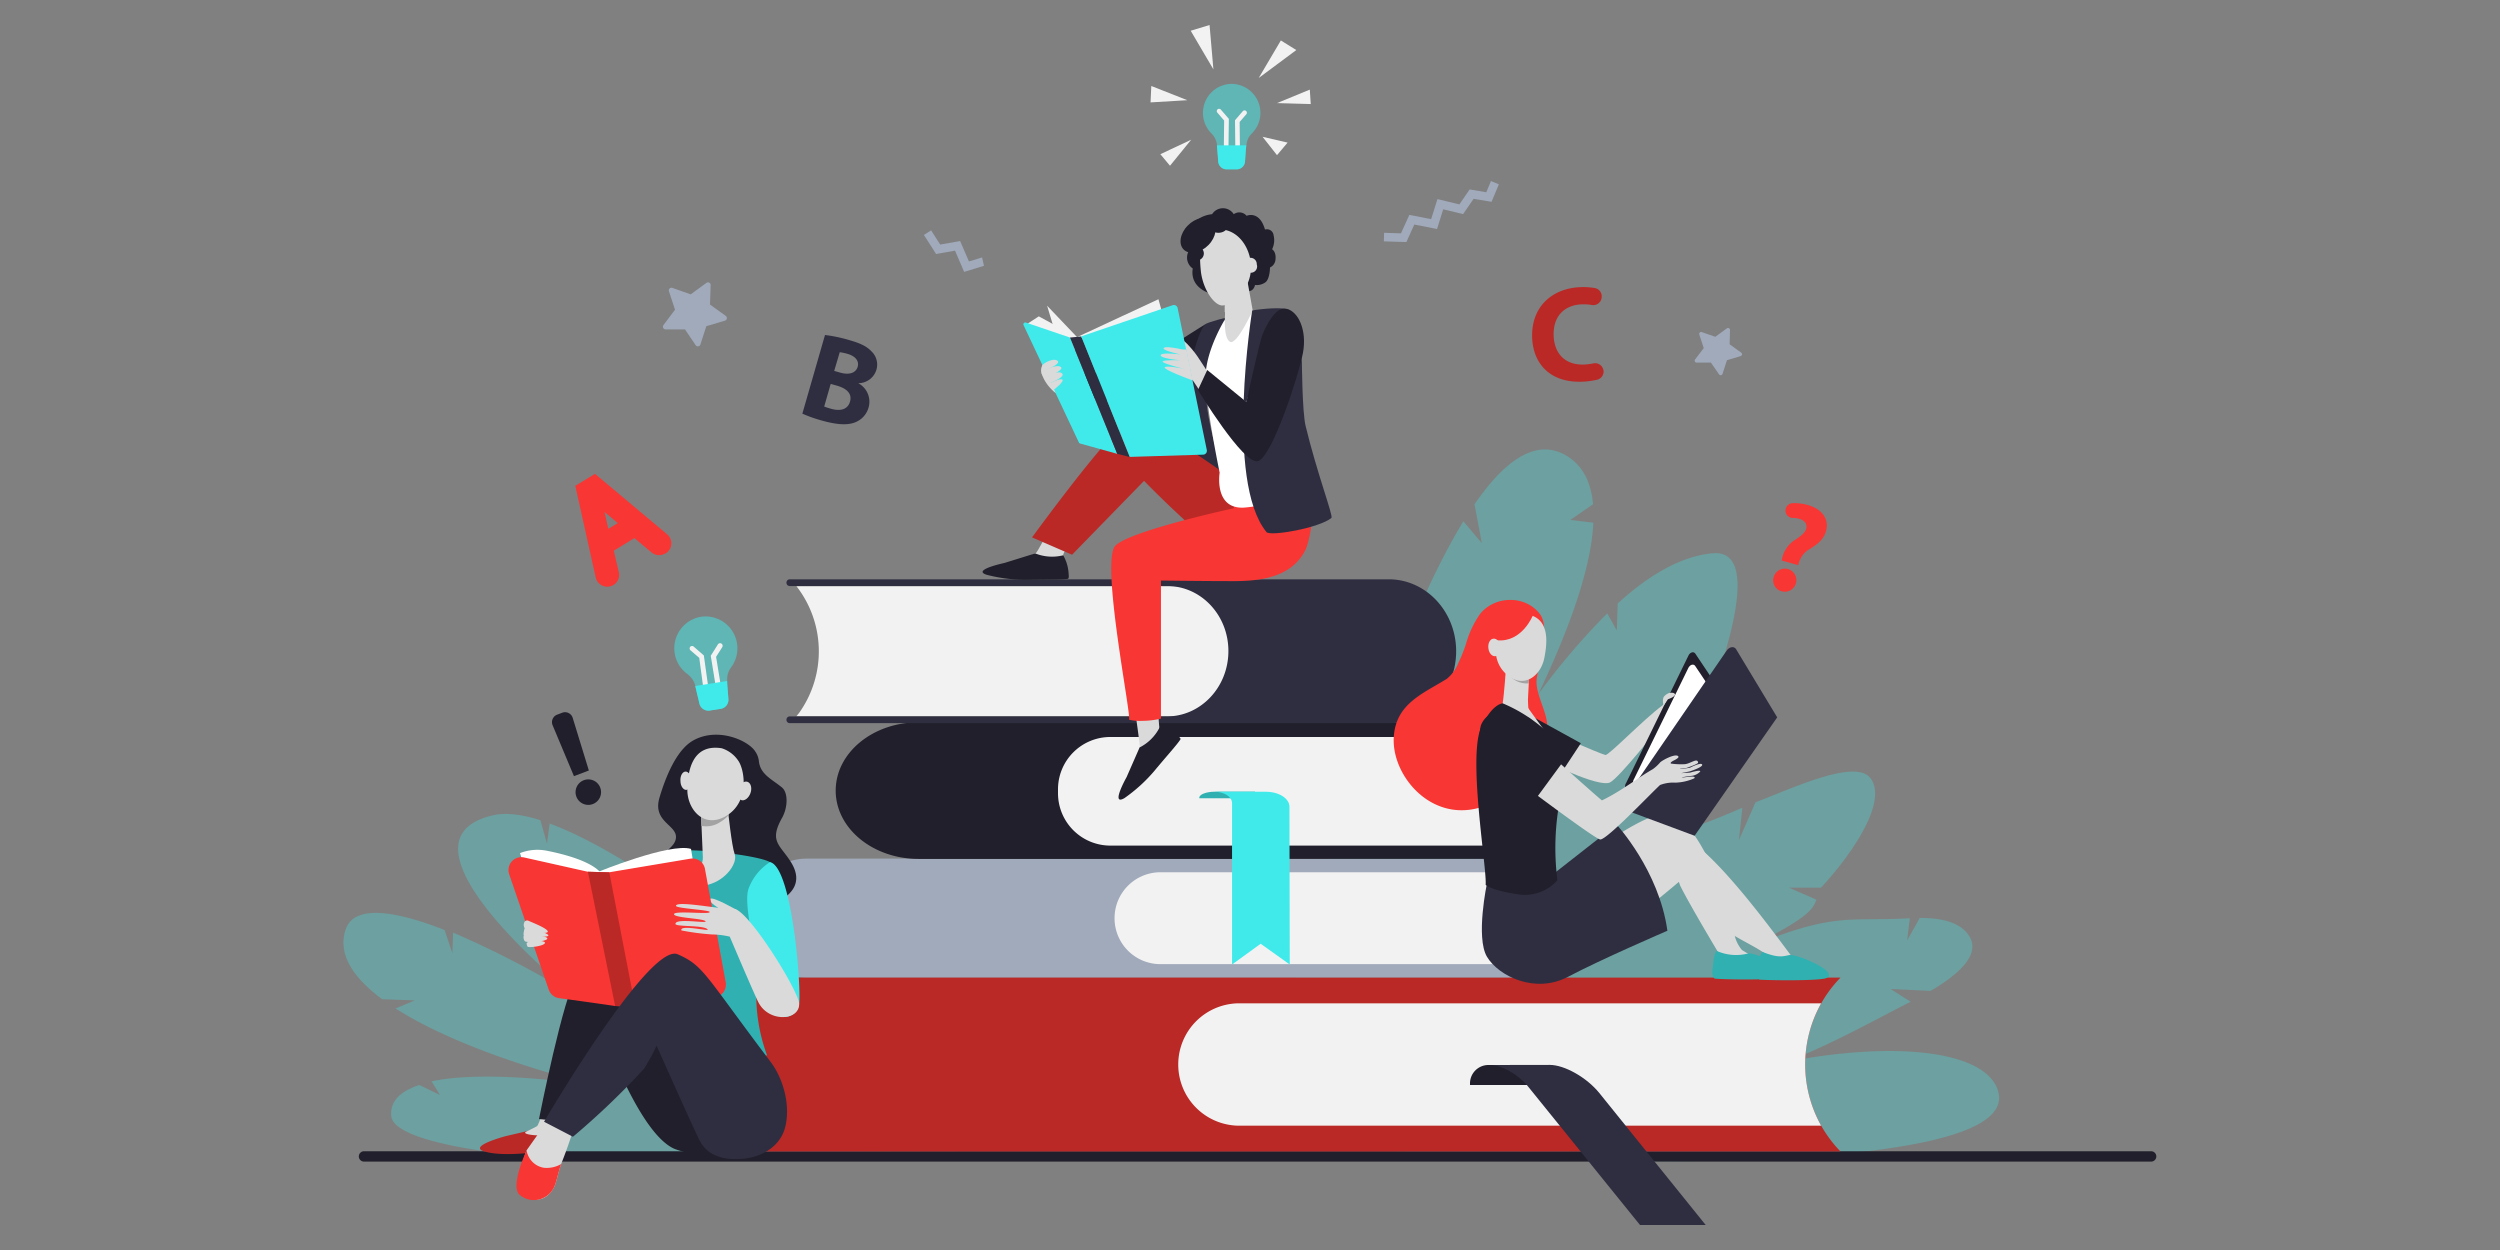 <svg id="Layer_1" data-name="Layer 1" xmlns="http://www.w3.org/2000/svg" viewBox="0 0 500 250"><rect x="0" y="0" width="500" height="250" fill="#808080" stroke="none"/><defs><style>.cls-1,.cls-13,.cls-7{fill:#40eaea;}.cls-1{opacity:0.3;}.cls-2{fill:#201f2b;}.cls-3{fill:#a0aabb;}.cls-4{fill:#f2f2f2;}.cls-5{fill:#2f2e41;}.cls-6{fill:#30b0b0;}.cls-8{fill:#ba2926;}.cls-9{fill:#dadada;}.cls-10{fill:#a3a3a3;}.cls-11{fill:#fff;}.cls-12{fill:#f83633;}.cls-13{opacity:0.5;}</style></defs><title>illustration-education</title><path class="cls-1" d="M109.93,164.71l-.54,4-1.31-4.67c-3.68-1.16-6.87-1.56-9.41-1-22.62,5.14,16.47,36.25,16.47,36.25a188.58,188.58,0,0,0-24.52-12.77l-.15,4.1L88.92,186c-9.37-3.67-18.07-5.36-19.81-.06-1.64,5,1.66,9.71,7.32,13.91l6.52.23-3.84,1.61c13.08,8.39,34.73,14.38,42.2,15.75-7.14-1.13-24.62-3.4-35-1.17L88,219,83.87,217c-3.62,1.17-5.88,3.11-5.63,6.16C78.7,229,104,231.05,104,231.05l92.38-.85.51.25S139.71,175.62,109.93,164.71Z"/><path class="cls-1" d="M399.72,218.63c-1.78-8.28-19.87-10.71-42.93-6.17,8.21-2.81,19.49-9.19,25.33-12.11l-4-2.55,8,.38c6.56-3.85,9.85-7.62,7.7-11-1.6-2.55-5.11-3.61-9.88-3.59l-2.5,4.48.52-4.42c-12,.69-14.74-1.27-30.94,5.28,10.12-5.26,11.58-6.89,12.25-9l-5.49-2.4h6.43c5.2-5.58,13.44-16.64,10-21.74-2.82-4.2-15.21,1.64-23.11,4.67L347.79,168l.68-6.46c-25.13,10.95-16.61,2.16-16.61,2.16s26.23-54.27,10.78-53.05c-6.11.48-12.67,4.16-19.11,10.05l-.16,5.4-1.92-3.43a138.55,138.55,0,0,0-13.78,16.16c6-12.64,10.58-25,11-34.29l-4.59-.55,4.53-3.15c-.42-4.67-2.27-8.2-6-10.07-5.75-2.86-11.78,1.47-17.71,10.08l1.46,7.77-3.68-4.36c-21.26,34.65-40.7,120-40.7,120l-1.54,4.62,62.46,3.09S403.32,235.34,399.72,218.63Z"/><path class="cls-2" d="M430.23,232.32H72.8a1,1,0,1,1,0-2.07H430.23a1,1,0,1,1,0,2.07Z"/><path class="cls-3" d="M307.87,195.56H161.38c-5.6,0-10.13-4.11-10.13-9.19v-5.46c0-5.08,4.53-9.19,10.13-9.19H307.87a16.46,16.46,0,0,0-.27,23.57Z"/><path class="cls-4" d="M305.82,174.45H232.1a9.18,9.18,0,0,0-9.19,9.19h0a9.18,9.18,0,0,0,9.19,9.19h73.72A17.66,17.66,0,0,1,305.82,174.45Z"/><path class="cls-2" d="M301.27,145.64c.32-.55-.17-1.18-.91-1.18H183.7c-9.14,0-16.56,6.11-16.56,13.66h0c0,7.54,7.42,13.66,16.56,13.66H300.4c.74,0,1.23-.64.9-1.19h0A24.3,24.3,0,0,1,301.27,145.64Z"/><path class="cls-4" d="M300.34,147.4H222.07a10.46,10.46,0,0,0-10.47,10.46v.79a10.47,10.47,0,0,0,10.47,10.47h78.44A24.12,24.12,0,0,1,300.34,147.4Z"/><path class="cls-4" d="M159.29,143.24h75.29c6.68,0,12.09-5.83,12.09-13h0c0-7.2-5.41-13-12.09-13H159.29a21.2,21.2,0,0,1,.54,25.33Z"/><path class="cls-5" d="M245.68,130.21h0c0-7.2-5.48-13-12.23-13H157.92a.66.66,0,0,1-.63-.68h0a.66.66,0,0,1,.63-.67H277.74c7.45,0,13.49,6.44,13.49,14.39h0c0,7.94-6,14.38-13.49,14.38H157.92a.66.66,0,0,1-.63-.67h0a.66.66,0,0,1,.63-.68h75.53C240.2,143.24,245.68,137.41,245.68,130.21Z"/><path class="cls-6" d="M251,158.34h-8c-1.74,0-3.14.54-3.14,1.2v.11H251Z"/><path class="cls-7" d="M257.89,161.35c0-1.66-2.11-3-4.7-3H242.85c2,0,3.56,1,3.56,2.29l0,32.26,5.72-4.15,5.82,4.15Z"/><path class="cls-8" d="M368.1,195.52H150.43a12.23,12.23,0,0,0-12.24,12.23v10.3a12.24,12.24,0,0,0,12.24,12.24H368.1l-.12-.12A24.92,24.92,0,0,1,368.1,195.52Z"/><path class="cls-4" d="M364.24,200.66H247.88a12.23,12.23,0,0,0-12.23,12.24h0a12.23,12.23,0,0,0,12.23,12.24H364.24A25,25,0,0,1,364.24,200.66Z"/><path class="cls-2" d="M307.11,213h-9.43a3.68,3.68,0,0,0-3.68,3.68V217h13.11Z"/><path class="cls-5" d="M298.06,213c2.26,0,5.63,1.91,7.52,4.26L328,245h13.14l-21.28-26.4c-2.51-3.1-6.95-5.62-9.92-5.62Z"/><path class="cls-8" d="M101.09,227.24l4.59-1.07a31.88,31.88,0,0,0,7.19-.47,11.28,11.28,0,0,1,.5,2.83c0,.32-.44,2-.77,2-1.18.18-3.26,0-6.94.06,0,0-5.81.69-8.91-.34S101.09,227.24,101.09,227.24Z"/><path class="cls-2" d="M151.77,152.17c.25,2.66,2.49,3.6,4.57,5.28,1.4,1.13,1.16,4.19.09,6.09-2.71,4.8-.4,5.39,1.78,8.92,5.25,8.5-11,10.38-13,11s-3.25,1.4-4.39,1.27c-3.45-.38-6.6-5.28-8.35-9.81s2.5-4.77,2.72-7.37-4.76-3.16-3.28-8.07c1.59-5.32,3.84-9.83,6.83-11.44,4.94-2.68,11,.12,12.32,2.27A4.18,4.18,0,0,1,151.77,152.17Z"/><path class="cls-4" d="M152.15,210.36c.43,1.07,2.78,4.84,2.78,4.84l-33.07.33-.51-6.79c9.08-.07,18.05-4.08,26.42-7C148,202.3,151.94,209.85,152.15,210.36Z"/><path class="cls-6" d="M128.7,184.34s1.78-12.54,4.64-13.84,18.32.5,20.64,1.92-1.54,16.14-2.14,20.25c0,.25-.07.5-.11.74a34.52,34.52,0,0,0,1.68,17.65c-8.46,2.57-10.65,4-19.73,3.73L130.29,195S127.6,185.37,128.7,184.34Z"/><path class="cls-9" d="M145.62,162.25s.71,6.9,1.32,8.6-1.63,5.13-5.29,6.09-1-3.68-1.08-5.47-.44-10.26-.44-10.26Z"/><path class="cls-10" d="M145.71,163.05a7,7,0,0,1-1.68,1.37,5,5,0,0,1-3.74.75c-.09-2.14-.16-4-.16-4l5.49,1S145.65,162.56,145.71,163.05Z"/><path class="cls-9" d="M144.34,149.65a6.28,6.28,0,0,1,3.43,2.67c1.27,2.11,2,8.2-2.55,10.87s-7.83-1.45-7.75-5.36S138.57,148.75,144.34,149.65Z"/><path class="cls-9" d="M136.09,156.2c0,1,.57,1.81,1.16,1.78s1-.88,1-1.89-.57-1.81-1.16-1.78S136,155.18,136.09,156.2Z"/><path class="cls-9" d="M147.65,157.75c-.36,1-.1,2,.57,2.26s1.51-.38,1.87-1.38.1-2-.57-2.26S148,156.75,147.65,157.75Z"/><path class="cls-7" d="M154,172.42a10.66,10.66,0,0,0-4.26,5.24c-1.62,3.86,3.89,23.56,5.07,24.83a2.92,2.92,0,0,0,5-1.63C160.32,197.77,158.45,173.39,154,172.42Z"/><path class="cls-11" d="M138.2,169.78l4.55,27.31L125.05,200l-5.62-25.55S134,168.5,138.2,169.78Z"/><path class="cls-11" d="M104,170.62a9.58,9.58,0,0,1,5.32-.48c3.32.65,8.58,2,10.7,4.26,3.19,3.43,6.14,26.1,6.14,26.1l-13.76-3.08-8.4-26.8Z"/><path class="cls-2" d="M151.38,217.34c-2.32-6.43-28.54-29.82-35.48-28l3.73,14.27s7.79,23.22,15.42,26.22a20.22,20.22,0,0,0,14.78-.39S153.69,223.77,151.38,217.34Z"/><path class="cls-9" d="M142,179.81c-.33.65,1.76,1.82,2.37,2.26s3.11,0,3.11,0S142.32,179.08,142,179.81Z"/><path class="cls-9" d="M119.56,210.38s-6.67,13.85-6.69,15.29c0,2.08-9.63,1.51-7.55.62.48-.2,2-1,2.11-1.07.62-.53,6.15-17.73,6.15-17.73Z"/><path class="cls-2" d="M121.68,193.82c-.32-.36-3.7-1.7-6.3,1.54s-7.58,28.45-7.58,28.45l6.13.6S129.18,202.09,121.68,193.82Z"/><path class="cls-12" d="M101.86,174.91l7.88,23a2.56,2.56,0,0,0,2,1.71c7.39,1,11.25,1.58,11.25,1.58s1.44.07,3,.09l16.92-1.8a2.6,2.6,0,0,0,2.22-3.09L141,173.83a2.53,2.53,0,0,0-2.89-2.1l-16.27,2.73-4.28-.11-12.8-2.87A2.58,2.58,0,0,0,101.86,174.91Z"/><path class="cls-9" d="M136.29,186.09a50.29,50.29,0,0,0,6.09.8,16.24,16.24,0,0,1,3.57.44s5.06,11.92,5.79,13.25c2.17,4,8.19,3.5,8.09.19-.08-2.63-10.36-19.12-13.09-19s-11.29-1.7-11.55-.62c-.13.59,7.88.86,6.62,1.36-.79.31-7.06-.4-7,.34s5.67.81,6.28,1.38-6-.7-6,.55c0,.64,5.82.18,6.46,1.14C141.81,186.28,135.81,184.85,136.29,186.09Z"/><path class="cls-9" d="M105.68,184.15a.62.62,0,0,0-.86.42,1.26,1.26,0,0,0,.18,1.16c.57.62,4.54,1.2,4.56.61S106.91,184.68,105.68,184.15Z"/><path class="cls-9" d="M104.9,185.69s-.39,1.49-.05,1.5,4.64.44,4.83-.07S105.46,185.39,104.9,185.69Z"/><path class="cls-9" d="M104.72,187.23a1.37,1.37,0,0,0,.23,1c.36.38,4.36.13,4.51-.5S104.86,186.74,104.72,187.23Z"/><path class="cls-9" d="M105.33,188.62a1.26,1.26,0,0,0,.2.73c.2.21,3.15-.09,3.45-.72S105.67,188,105.33,188.62Z"/><path class="cls-9" d="M115.35,223.58a87.19,87.19,0,0,1-2.83,8.48c-.92,2.21-1.16,4.41-1.78,5.52-1.55,2.79-4.09,2.9-6.1,1.22s.68-8.74.68-8.74l6.37-9Z"/><path class="cls-12" d="M110.74,237.58c.55-1,.8-2.83,1.5-4.78a5.71,5.71,0,0,1-3.5.75,4.19,4.19,0,0,1-3.42-3.49s-3.39,7.24-1.38,8.92A4.43,4.43,0,0,0,110.74,237.58Z"/><polygon class="cls-8" points="121.86 174.47 127.07 201.44 123.94 201.25 123.03 201.19 117.58 174.35 121.86 174.47"/><path class="cls-5" d="M140,228.23c1.78,3.29,5.34,3.8,8.54,3.53,3.54-.3,7.44-2.24,8.49-6.3,1.12-4.34-.35-9.72-2.93-13.12-13.2-17.44-13.3-19.16-18.55-21.48-5.68-2.5-26.74,33.49-26.74,33.49l5.78,3a151.88,151.88,0,0,0,14.22-13.61,39.94,39.94,0,0,0,2.51-4.61S138.84,226.06,140,228.23Z"/><path class="cls-13" d="M140.21,123.35a6.39,6.39,0,0,0-2.74,11.46,4.22,4.22,0,0,1,1.62,2.48l.8,3.4A1.84,1.84,0,0,0,142,142.1l2.11-.32a1.84,1.84,0,0,0,1.57-2c-.25-3.51-.59-4.79.57-6.34A6.38,6.38,0,0,0,140.21,123.35Z"/><path class="cls-4" d="M141.43,139.44h0a.52.52,0,0,1-.58-.44l-1-7.43-1.74-1.49a.52.52,0,0,1-.06-.73.51.51,0,0,1,.72,0l2,1.74,1.09,7.82A.51.51,0,0,1,141.43,139.44Z"/><path class="cls-4" d="M144,139.37h0a.52.52,0,0,0,.43-.59l-1.21-7.41,1.23-1.94a.51.51,0,1,0-.87-.55l-1.43,2.27,1.27,7.79A.51.51,0,0,0,144,139.37Z"/><path class="cls-7" d="M139.07,137.2a.29.29,0,0,1,0,.09l.8,3.4A1.84,1.84,0,0,0,142,142.1l2.11-.32a1.84,1.84,0,0,0,1.57-2c-.11-1.56-.24-2.68-.25-3.58Z"/><path class="cls-3" d="M139.16,69.08,137,65.88h-3.88a.54.54,0,0,1-.43-.86L135,61.94l-1.21-3.69a.53.53,0,0,1,.68-.67l3.67,1.29,3.14-2.29a.53.53,0,0,1,.85.44L142,60.91l3.15,2.27a.54.54,0,0,1-.16.95l-3.73,1.11-1.19,3.7A.54.54,0,0,1,139.16,69.08Z"/><path class="cls-3" d="M343.81,74.87l-1.63-2.35h-2.85a.39.39,0,0,1-.31-.63l1.73-2.27-.89-2.71a.39.39,0,0,1,.5-.49l2.7.94,2.3-1.68A.4.4,0,0,1,346,66l-.07,2.86,2.31,1.67a.39.39,0,0,1-.12.69l-2.73.82-.88,2.72A.39.39,0,0,1,343.81,74.87Z"/><polygon class="cls-3" points="298.31 40.36 294.72 39.76 292.62 42.82 288.64 41.86 287.41 45.8 282.86 44.91 281.28 48.41 276.77 48.27 276.82 46.56 280.19 46.67 281.87 42.98 286.23 43.83 287.49 39.82 291.88 40.88 293.93 37.89 297.26 38.45 298.19 36.21 299.77 36.87 298.31 40.36"/><polygon class="cls-3" points="196.42 51.49 193.79 52.29 192.03 48.21 188.04 48.91 186.22 46.07 184.78 46.99 187.22 50.8 191 50.13 192.83 54.38 196.79 53.16 196.42 51.49"/><path class="cls-12" d="M119,94.77l-3.94,2.39,4.08,18.33a2.38,2.38,0,0,0,3.55,1.51h0a2.36,2.36,0,0,0,1.07-2.56l-1-4.3,4.12-2.52,3.42,2.86a2.36,2.36,0,0,0,2.75.21l.07,0a2.36,2.36,0,0,0,.29-3.84Zm2.66,11-.75-3.37,2.64,2.22Z"/><path class="cls-12" d="M356.35,112.11a5.83,5.83,0,0,1,2.72-4.17c1.06-.72,1.93-1.34,2.17-2.19.4-1.47-1.14-2.17-2.67-2.16a1.46,1.46,0,0,1-1.47-1.43h0a1.48,1.48,0,0,1,1.4-1.52,9.49,9.49,0,0,1,3,.35c3.29.91,4.29,3.15,3.71,5.22-.53,1.9-2.05,2.82-3.28,3.6a4.64,4.64,0,0,0-2.27,3.22Zm-1.6,3.26a2.31,2.31,0,1,1,1.59,2.89A2.24,2.24,0,0,1,354.75,115.37Z"/><path class="cls-13" d="M246.3,16.77a5.81,5.81,0,0,0-4,9.93,3.9,3.9,0,0,1,1.12,2.45l.25,3.18a1.68,1.68,0,0,0,1.68,1.54h1.94A1.68,1.68,0,0,0,249,32.33c.26-3.2.12-4.39,1.37-5.63A5.81,5.81,0,0,0,246.3,16.77Z"/><path class="cls-4" d="M245.21,31.41h0a.48.48,0,0,1-.46-.48l.08-6.82-1.36-1.58a.46.46,0,1,1,.7-.61l1.6,1.85L245.68,31A.48.48,0,0,1,245.21,31.41Z"/><path class="cls-4" d="M247.54,31.69h0a.46.46,0,0,0,.46-.47l-.07-6.83,1.36-1.57a.47.47,0,0,0-.71-.61L247,24.05l.08,7.18A.46.46,0,0,0,247.54,31.69Z"/><path class="cls-7" d="M243.39,29.07a.19.19,0,0,0,0,.08l.25,3.18a1.68,1.68,0,0,0,1.68,1.54h1.94A1.68,1.68,0,0,0,249,32.33c.11-1.42.15-2.45.27-3.26Z"/><polygon class="cls-4" points="256.17 8.09 251.74 15.6 259.26 10.01 256.17 8.09"/><polygon class="cls-4" points="238.14 6.15 242.68 13.87 241.91 5 238.14 6.15"/><polygon class="cls-4" points="230.26 17.2 237.47 20.04 230.11 20.48 230.26 17.2"/><polygon class="cls-4" points="252.51 27.36 255.4 31.03 257.52 28.52 252.51 27.36"/><polygon class="cls-4" points="255.4 20.62 261.96 17.92 262.15 20.81 255.4 20.62"/><polygon class="cls-4" points="238.24 27.94 232.07 30.84 234 33.15 238.24 27.94"/><path class="cls-5" d="M165,67a29.6,29.6,0,0,1,4.79,1c2.22.63,3.52,1.23,4.49,2.26a3.63,3.63,0,0,1,1,3.7,3.78,3.78,0,0,1-3.63,2.68v0a4.19,4.19,0,0,1,2.06,4.88,4.46,4.46,0,0,1-2.64,2.93c-1.44.6-3.54.56-6.74-.35a27.07,27.07,0,0,1-3.86-1.37Zm1.84,7.18,1.19.34c1.91.55,3.16,0,3.5-1.14s-.4-2.13-2-2.6a10.71,10.71,0,0,0-1.58-.34Zm-2,7.13a13.1,13.1,0,0,0,1.4.45c1.64.47,3.27.27,3.76-1.43s-.81-2.68-2.62-3.2l-1.24-.35Z"/><path class="cls-8" d="M320.68,73.94a1.69,1.69,0,0,1-1.23,2,15.85,15.85,0,0,1-3.11.4c-6.34.21-9.73-3.62-9.91-8.84-.21-6.25,4.13-9.88,9.68-10.07a13.55,13.55,0,0,1,2.85.18,1.68,1.68,0,0,1,1.35,2v.06A1.68,1.68,0,0,1,318.37,61a9.21,9.21,0,0,0-2-.13c-3.29.11-5.77,2.18-5.64,6.26.13,3.67,2.38,5.91,6.08,5.78a11.41,11.41,0,0,0,1.85-.23,1.67,1.67,0,0,1,2,1.27Z"/><path class="cls-2" d="M115.24,159.23a2.56,2.56,0,0,1,1.61-3.22,2.55,2.55,0,1,1-1.61,3.22Zm-.45-4-4.27-10.19a1.6,1.6,0,0,1,.94-2.12l1-.38a1.6,1.6,0,0,1,2.07,1l3.24,10.56Z"/><path class="cls-9" d="M309.09,146s11,4.79,12,5c.61.14,7.6-7.1,11.41-9.93.17-.13.85-1.1,1-1.19,2.27-1.14-1.57,5.42-1.57,5.42s-8.1,10.31-9.94,11.19c-2.3,1.11-13.68-4.52-13.61-4.84Z"/><path class="cls-12" d="M307.34,135.72c.48-3.24,2.73-10.14.65-12.89-2.92-3.88-9.08-3.71-12,0a19.4,19.4,0,0,0-2.76,5.85,30,30,0,0,1-1.56,3.91,7.77,7.77,0,0,1-2.31,3.18c-4.84,3-10.26,5-10.61,11.75-.42,8.05,8.41,18.13,19.24,13.25,4.15-1.86,9.58-7.9,11.35-12.08.8-1.88.42-1.68,0-4.55C308.94,141.58,307,138.33,307.34,135.72Z"/><path class="cls-2" d="M301.45,140.54l14.72,8.1-3.47,5.27s-11.08-4.23-13.33-4.83S298.9,140.32,301.45,140.54Z"/><path class="cls-9" d="M301.2,133.51s-.39,5.61-.67,7.18-.48,8.38,2.9,9.21,2.11-8.33,2.16-10,.39-7,.39-7Z"/><path class="cls-10" d="M301.15,134.18a6.57,6.57,0,0,0,.92,1.09,4.48,4.48,0,0,0,3.69,1.4L306,133l-4.78.56Z"/><path class="cls-9" d="M304.69,122.78a5.8,5.8,0,0,0-3.63,1.69c-1.57,1.62-3.45,6.92.07,10.24s7,.46,7.71-3S310,123.17,304.69,122.78Z"/><path class="cls-12" d="M306.61,123s-2.14,5.53-7.2,5.06c-2.29-.21-2.81,2.92-2.81,2.92s1.88-7.43,4.23-8.54S306.61,123,306.61,123Z"/><path class="cls-9" d="M300.06,129.35c.12,1-.32,1.82-1,1.89s-1.28-.64-1.39-1.61.32-1.82,1-1.9S300,128.38,300.06,129.35Z"/><path class="cls-2" d="M337.67,131.16l-12.46,25.46a1.21,1.21,0,0,0,.2,1.55l9.1,5.33,11.38-22.56-6.82-10.2C338.73,130.23,338,130.44,337.67,131.16Z"/><path class="cls-11" d="M326.81,155.79l10.84-22.16c.35-.72,1.06-.93,1.4-.42,1.52,2.26,3.8,5.68,5.44,8.13l-10.21,20.25L327,157.34A1.21,1.21,0,0,1,326.81,155.79Z"/><path class="cls-9" d="M332.73,139.4a2.59,2.59,0,0,1,1-.77c.52-.14,1.16-.12,1.26.22.15.49-1.4,1-1.4,1l-.84,1.23A2.26,2.26,0,0,1,332.73,139.4Z"/><path class="cls-9" d="M300.77,139.18s3.84,3.17,4.94,4.27a27.54,27.54,0,0,0,3,2.42l-3.1-4.29-2-1.83Z"/><path class="cls-9" d="M348.39,190a7,7,0,0,1-1.36-2.53c-1.29-6.67-7.38-24.72-14-24.72-5.79,0-23.66,14-32,22.11-2.41,2.34-2.25.36-.77.9.88.33,6.85,10.25,7.8,10.29,2.92.14,5.62-1.82,8.05-3.18a23.14,23.14,0,0,0,8.45-7.65,128.32,128.32,0,0,0,9.16-16.08,73.32,73.32,0,0,0,2.32,8c1.72,3.49,6.85,12.11,8.87,15.46l7.88-.21A39.06,39.06,0,0,1,348.39,190Z"/><path class="cls-9" d="M333.52,166.44S307,178.78,305.37,183s-.39,10.54,3.47,11.83,27.77-19.16,27.77-19.16a40.3,40.3,0,0,0,7.45,9.52c2.33,2,6.27,3.73,8.52,5.23a6,6,0,0,1,2.41,2.61l5.52.25s-.93-.31-2.6-2.57C352.27,183.13,339.17,165.45,333.52,166.44Z"/><path class="cls-5" d="M323.3,164.9s8.51,9.17,10.18,21.25c0,0-13.33,5.74-19.88,9.21s-13.89-.13-16.2-4,0-14.72,0-14.72L311,174.54Z"/><path class="cls-6" d="M343.48,190.24c-.68-.26-.91,3.17-1,3.94a1.77,1.77,0,0,0,.39,1.51c.28.19,11.2.41,13.28-.15a1.83,1.83,0,0,0,.49-.26c1.54-1.34-5.56-4.89-7-4.59A9.54,9.54,0,0,1,343.48,190.24Z"/><path class="cls-2" d="M300.55,140.67s-2.08,0-4.3,4.76c-2.73,5.88,1.17,28.33.88,31.53,0,0,1,1.11,6.57,1.92a8.71,8.71,0,0,0,7.78-2.83,51.38,51.38,0,0,1,.65-16.82c1-4.42,1.58-8.7-2.52-12.67A30.49,30.49,0,0,0,300.55,140.67Z"/><path class="cls-6" d="M352.65,190.45c-.68-.26-1.26,3.05-1.21,3.85a3.24,3.24,0,0,0,.38,1.58c.28.19,11.21.35,13.3-.21a2.3,2.3,0,0,0,.48-.26c1.54-1.34-6.35-4.69-7.78-4.39C356.55,191.28,355.7,191.62,352.65,190.45Z"/><path class="cls-5" d="M345.34,130.11l-20.65,30.07c-.48.69-.36,1.54.23,1.76l14,5.21,16.52-23.68-8.24-13.66C346.8,129.19,345.86,129.35,345.34,130.11Z"/><path class="cls-9" d="M340.43,152.91c-.26-.51-2.41.62-2.41.62a14.71,14.71,0,0,1-2,.26c-.16-.08,1.28-.2,1.28-.2s2.34-.8,2.32-1.06c-.11-1.08-1.58.26-2.73.31a14.91,14.91,0,0,1-2.68-.12c-.34-.19.52-.61.52-.61s1.13-.51.95-.81c-.44-.72-3.07.65-3.63,1.16a8.38,8.38,0,0,1-1.48,1.37c-2.82,1.59-6.2,4.33-10.18,6.25C319,159,306.29,147.54,306,147.26l-7,5.48s20,15.19,21.07,15.16c1.39-.05,9.7-8.81,11.94-10.9a7.33,7.33,0,0,1,3.07-.47,10.13,10.13,0,0,0,3.75-.85c.75-.79-2.78,0-2.45-.2a15.12,15.12,0,0,1,1.87-.3,2.86,2.86,0,0,0,1.78-.86c.21-.47-2,.2-2,.2l-1.81.11,1.73-.35S340.69,153.41,340.43,152.91Z"/><path class="cls-2" d="M304,143.78c-2.25-2.3-6.57-2-7.83,1.32a9.15,9.15,0,0,0,.06,4.5c1.6,3.86,10.93,10.16,10.93,10.16l5.14-7Z"/><path class="cls-9" d="M211.59,76.78c0-.3.37-2.2.37-2.2s-.85-2.7-.94-2.71c-1.74-.12-3.06,1.06-2.76,2.66v0a8.15,8.15,0,0,0,6.31,5.56l2.13.38a12,12,0,0,1-.54-3.56A30.51,30.51,0,0,1,211.59,76.78Z"/><path class="cls-2" d="M241.1,64.86c0-.15-15.34,9.8-15.34,9.8s-6.53.06-11.35,0a15.23,15.23,0,0,0,.61,4.26c4.76.91,10.19,1.86,11.43,1.76,2.3-.18,13.83-5.93,13.83-5.93S241.13,65,241.1,64.86Z"/><path class="cls-5" d="M241.27,102c0-.25-3.26-11.33-3.6-21.26-.26-7.69,2.12-14.59,3.34-15.85.45-.47,4.65-1.48,4.65-1.48L244.13,66c-1.55,2.93-2,5.53-2.65,8.84-1.95,9.6,6.83,28.8,6.39,28.92S241.39,103,241.27,102Z"/><polygon class="cls-4" points="207.76 63.27 205.07 65.02 213.1 78.52 215.62 67.56 207.76 63.27"/><polygon class="cls-4" points="209.42 61.14 212.79 72.35 215.49 67.51 209.42 61.14"/><polygon class="cls-4" points="231.69 59.85 234.29 69.26 215.17 67.53 231.69 59.85"/><path class="cls-9" d="M220.79,99.67s-8.12,9.92-8.15,11.37c0,2.07-9.63,1.5-7.55.61.48-.2,2-1,2.11-1.06.62-.54,7-13.07,7-13.07Z"/><path class="cls-2" d="M200.86,112.6l6.18-1.92a9.08,9.08,0,0,0,5.6.38,8.26,8.26,0,0,1,1.06,3.36c0,.33.19,1.3-.14,1.35-1.18.18-4.45.11-8.13.19a31.32,31.32,0,0,1-8.08-1C194.25,114,200.86,112.6,200.86,112.6Z"/><path class="cls-8" d="M260.12,102A44.09,44.09,0,0,1,246,95.48c-7.9-5.65-16.79-11.53-20.31-11-2.82.39-19.28,23-19.28,23l8,3.47,14.4-14.78s14.71,15.16,19.54,16.19C259.3,114.68,262.82,106.57,260.12,102Z"/><path class="cls-7" d="M204.7,65,215.78,88.5a.37.37,0,0,0,.26.21l7.41,2.06L214,67.51l-8.82-3A.38.38,0,0,0,204.7,65Z"/><path class="cls-2" d="M242.42,42.84a2.56,2.56,0,0,1,4.33,0,1.9,1.9,0,0,1,2.57.32S251.87,42,253,45.91a1.34,1.34,0,0,1,1.72,1.16,4.07,4.07,0,0,1-.3,2.78s.84.48.68,2A1.87,1.87,0,0,1,254,53.49s0,2.17-.86,2.93A3,3,0,0,1,251,57s-.19,1.2-1.28,1.23-2.56-.82-3.7-.21-4.35.53-4.35.53-3.72-1.12-3.12-4.85a2.66,2.66,0,0,1-.7-3.65s-1.58-3,.53-5.13A6.11,6.11,0,0,1,242.42,42.84Z"/><path class="cls-9" d="M231.14,131.22s.45,12.21.73,14.28-5.19,8.26-4.49,6.1c.16-.49.57-2.14.58-2.29,0-.82-2-14.75-2-14.75Z"/><path class="cls-2" d="M225.32,155.42l2.6-5.93a9.07,9.07,0,0,0,4-4,8.25,8.25,0,0,1,3.23,1.4c.27.2,1.11.71.93,1-.63,1-2.84,3.43-5.19,6.27a31.36,31.36,0,0,1-6,5.46C222,161.31,225.32,155.42,225.32,155.42Z"/><path class="cls-12" d="M225.8,143.94c.57-.58-5.78-31.82-2.7-34.83s23.65-7.46,23.65-7.46l2.7-9.51s8.61,2.52,12.09,7.71c1.9,2.84-.05,9.32-.39,10-2.94,6.12-10.2,6.43-15.48,6.37-4.86,0-13.48-.11-13.48-.11l0,27.61a16.5,16.5,0,0,1-3.8.45A9,9,0,0,1,225.8,143.94Z"/><path class="cls-11" d="M244.87,64.08l5.57-2a1.57,1.57,0,0,0,.22,0c.6-.07,7.18,21.44,9.32,29.57s-.66,6.6-.66,6.6a24.49,24.49,0,0,1-10.64,3.28c-5.94.22-4.75-7-4.75-7s-3.13-15-2.77-20S244.87,64.08,244.87,64.08Z"/><path class="cls-9" d="M245,59.71l0,2.74v.49s-.38,4.69,1,5.42,4.54-6.28,4.54-6.28l-1.44-8Z"/><path class="cls-9" d="M249.46,56.71a9.17,9.17,0,0,1-4.52,5.73l0-2.73,4-5.59Z"/><path class="cls-9" d="M245.07,46A4.27,4.27,0,0,0,240,50.11a34.61,34.61,0,0,0,.17,4.12c.41,3.71,2.78,7.08,4.47,6.86s6-3.2,5.53-8.48C249.81,49.34,247.82,46.6,245.07,46Z"/><path class="cls-9" d="M248.93,53.18a1.25,1.25,0,1,0,2.42-.31,1.24,1.24,0,1,0-2.42.31Z"/><path class="cls-2" d="M237.55,45.11c-1.57,1.59-1.91,3.77-.77,4.84s3.33.66,4.9-.93,1.9-3.77.76-4.85S239.11,43.51,237.55,45.11Z"/><path class="cls-2" d="M242.24,45.66c.07.6.86,1,1.75.88s1.55-.69,1.48-1.29-.86-1-1.76-.88S242.16,45.06,242.24,45.66Z"/><path class="cls-2" d="M238,50.88a1.39,1.39,0,1,0,1.2-1.57A1.39,1.39,0,0,0,238,50.88Z"/><path class="cls-5" d="M250.44,62.08s5.45-.89,7.29-.11c1.16.5,2.65,10.39,2.65,10.39s.06,10,.74,12.82c2.31,9.56,5.54,17.93,5.17,18.4-2.37,2-12.29,3.76-13,2.83C244.92,96.15,250.44,62.08,250.44,62.08Z"/><path class="cls-9" d="M259.54,72.22s-5.46,16.88-7.85,18.65-13.13-14.8-13.13-14.8-4.76-2.7-5.09-2.72c-1.35-.12,2.81-.81,2.81-.81l.51-4.31s.21,0,1.45,1.43c1.68,1.89,3.14,4.83,3.82,5.32l7.2,5.46,3.66-11.69Z"/><polygon class="cls-5" points="213.99 67.51 216.25 67.29 225.94 91.4 223.45 90.77 213.99 67.51"/><path class="cls-7" d="M235.53,61.64,241.36,90a.77.77,0,0,1-.73.93l-14.69.45-9.69-24.11,18.28-6.23A.77.77,0,0,1,235.53,61.64Z"/><path class="cls-2" d="M241.45,74,239.59,78s9.16,15.08,12,14.24,8.16-17.16,9-21.66-.9-8.23-3.21-8.8-4.11,3.34-4.82,5-3.28,13.62-3.28,13.62Z"/><path class="cls-9" d="M208.89,74.18a6.34,6.34,0,0,1-.45-1c-.11-.37,2.14-1.65,3-1.07S210,73.61,208.89,74.18Z"/><path class="cls-9" d="M209,75.65a3.54,3.54,0,0,1-.68-1c-.11-.37,2.89-1.88,3.78-1.29S210.08,75.09,209,75.65Z"/><path class="cls-9" d="M210,76.68a3.58,3.58,0,0,1-.67-1c-.11-.37,2.14-1.65,3-1.06S211.11,76.12,210,76.68Z"/><path class="cls-9" d="M237.27,69.9h-.46a2.84,2.84,0,0,1-.66-.07c-.87-.19-3.23-.65-3.42-.18s3.41,1.25,3.41,1.25-4-.51-4,.16,4,1,4,1-3.53-.13-3.6.26,4.34,1.47,4.34,1.47-3.56-.77-3.92-.32,5.59,2.62,5.59,2.62Z"/><path class="cls-9" d="M210,76.68s2-1.1,2.47-.76-1.67,2-1.67,2l.26.6S209.67,77.44,210,76.68Z"/></svg>